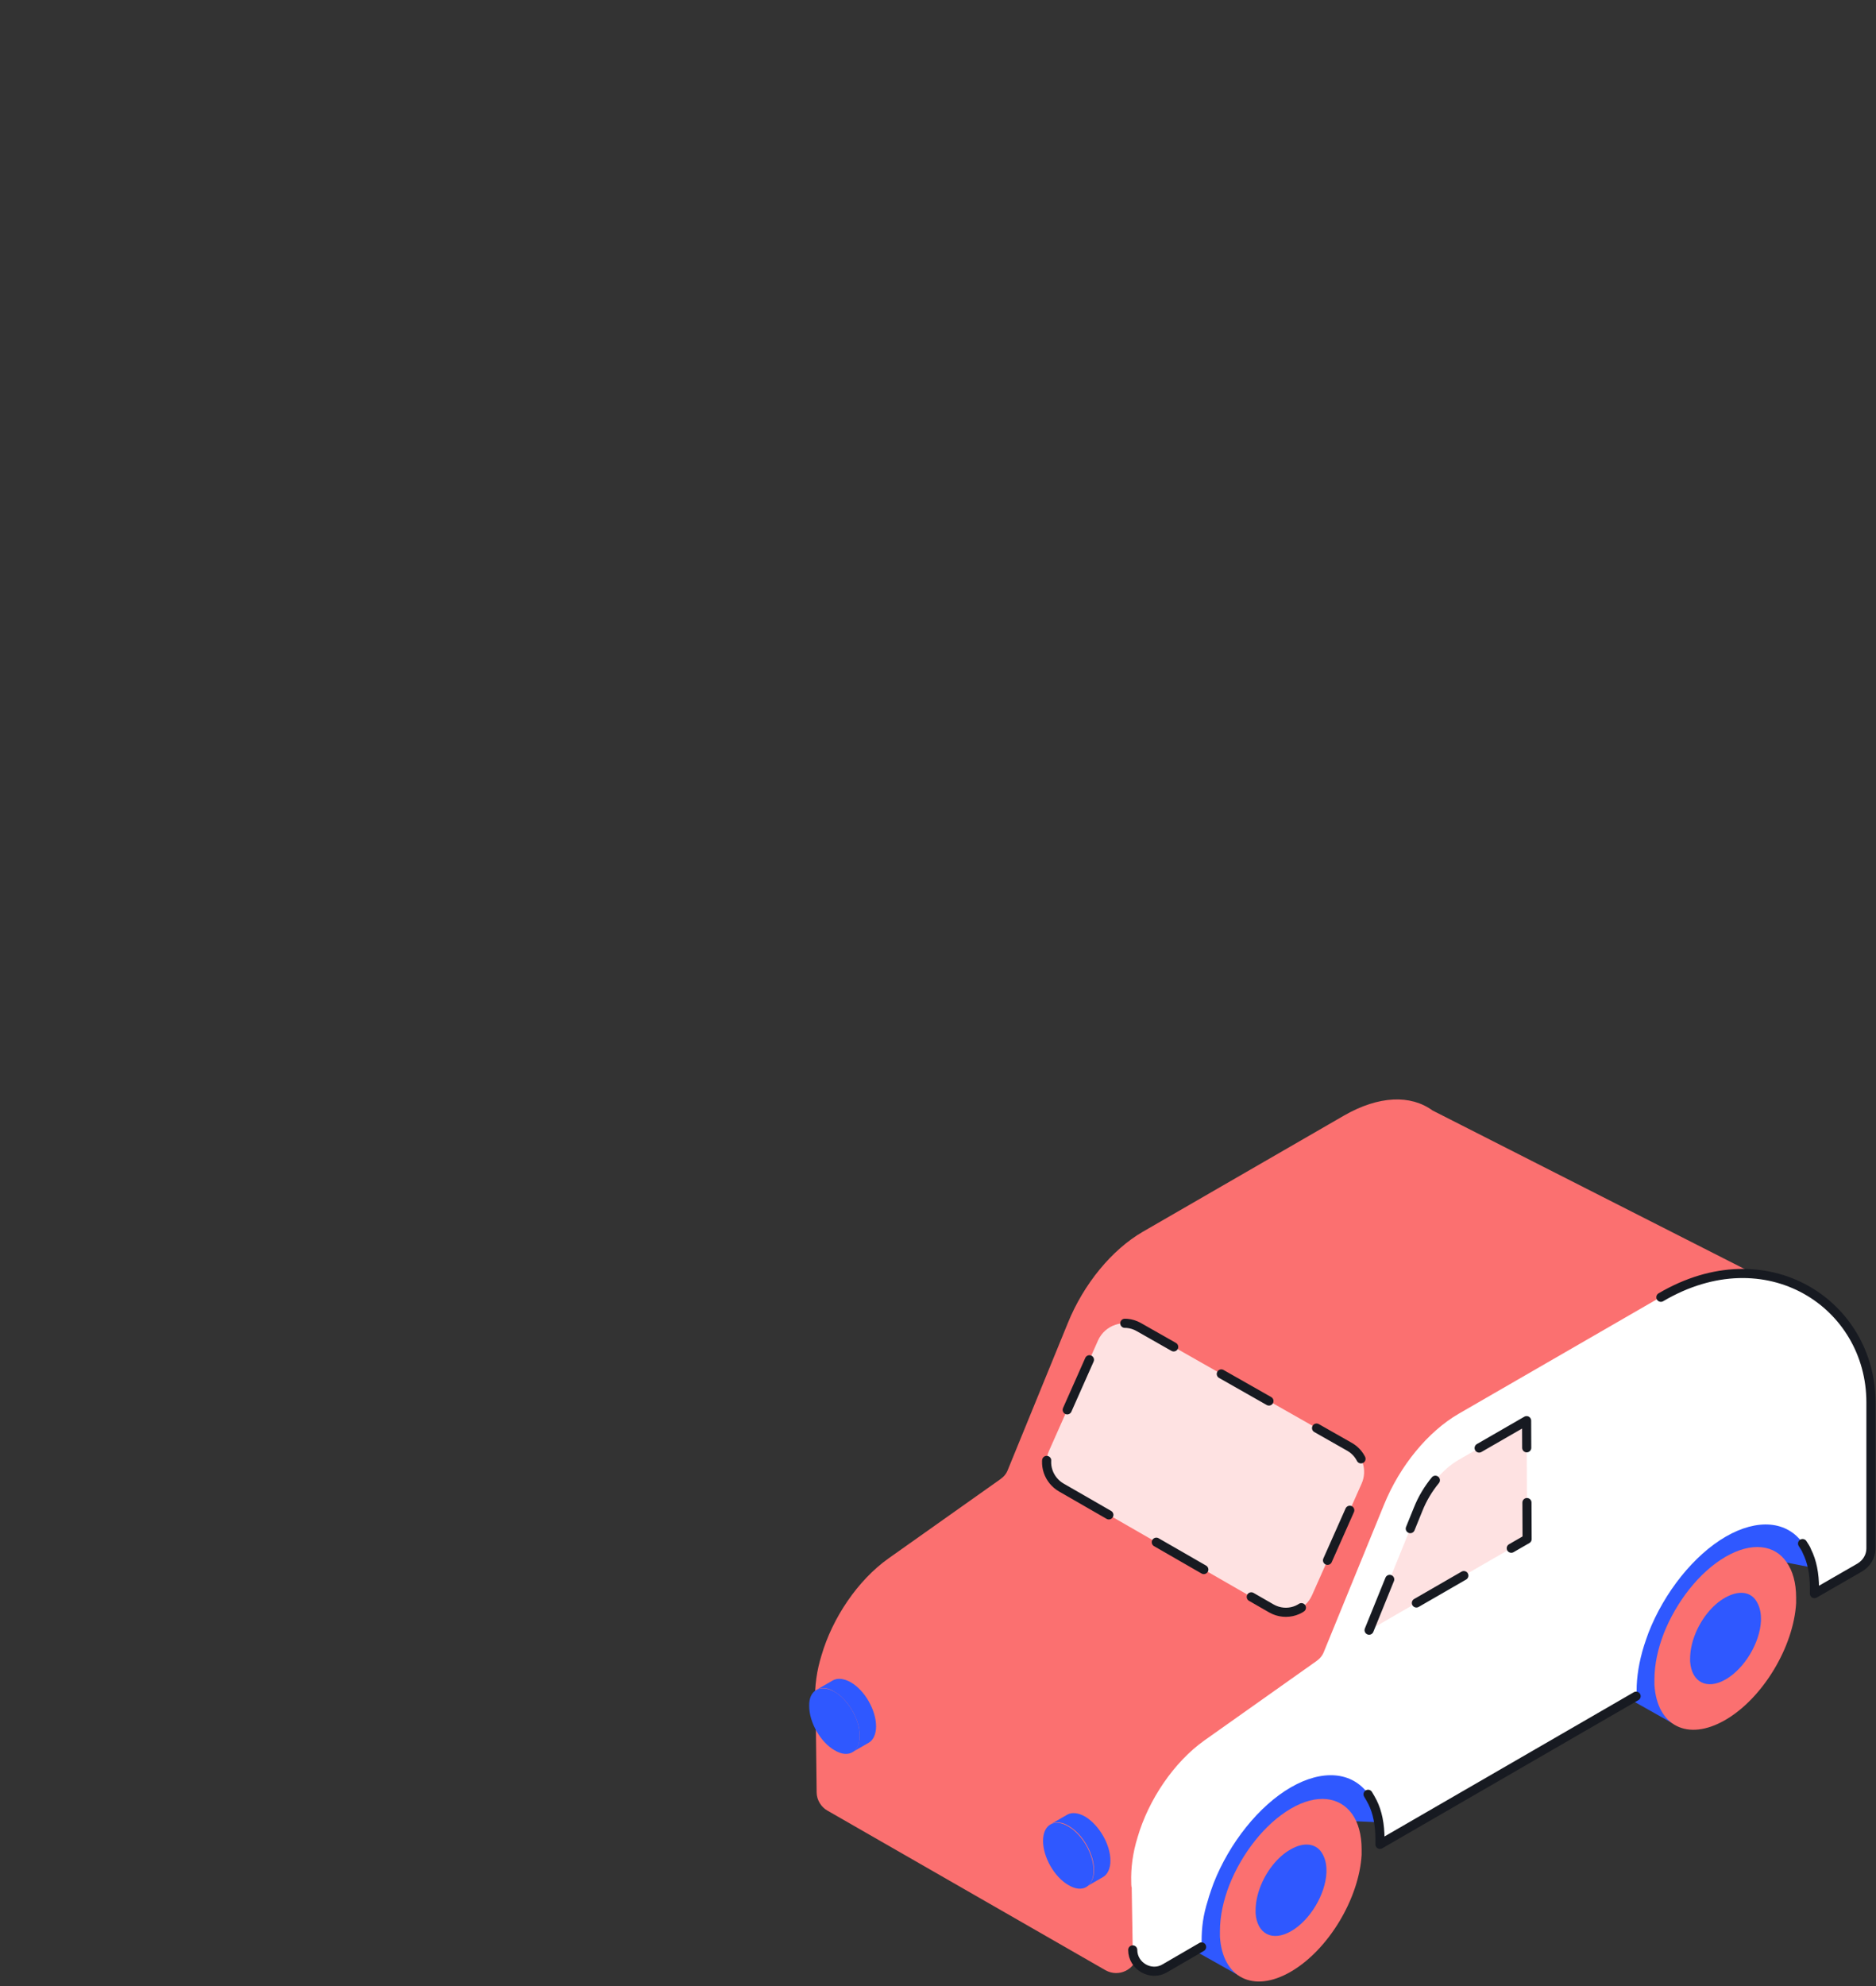 <svg width="411" height="435" viewBox="0 0 411 435" fill="none" xmlns="http://www.w3.org/2000/svg">
<rect x="0" y="0" width="411" height="435" fill="#333333" stroke="none"/>
<path d="M407.721 301.839L347.697 267.431L305.799 300.211L359.636 345.257L407.721 301.839Z" fill="white" stroke="#171A21" stroke-width="2" stroke-miterlimit="10" stroke-linecap="round" stroke-linejoin="round"/>
<path d="M391.657 285.667C391.657 283.93 390.68 282.302 389.052 281.433L313.831 243.226C309.056 239.753 302.109 239.97 294.511 244.312L250.334 269.819C243.604 273.727 237.417 281.216 233.944 289.791L220.81 321.92C220.484 322.788 219.942 323.44 219.182 323.982L194.651 341.349C187.921 346.125 182.386 354.375 179.998 362.515C178.912 365.989 178.478 369.354 178.586 372.501C178.586 372.935 178.586 373.261 178.695 373.695C178.695 373.804 178.695 373.912 178.695 374.129L178.912 392.582C178.912 394.21 179.889 395.838 181.3 396.598L242.193 431.549C245.124 433.177 248.705 431.44 249.248 428.076L252.722 403.762C252.83 402.676 253.373 401.699 254.133 401.048L278.121 378.254C278.555 377.82 278.989 377.494 279.532 377.277L345.852 349.382C346.286 349.273 346.612 349.056 346.937 348.73L379.175 323.657C379.5 323.331 379.826 323.006 380.151 322.68L390.789 307.484C391.331 306.724 391.657 305.747 391.657 304.77V285.667Z" fill="#FB7070"/>
<path d="M401.208 344.171L363.326 336.79L305.798 399.311L256.736 397.141L339.881 340.372L388.399 319.315L406.418 329.192L401.208 344.171Z" fill="#2F58FF"/>
<path d="M271.282 432.634L249.248 420.26L272.802 383.247L293.1 394.644L271.282 432.634Z" fill="#2F58FF"/>
<path d="M282.787 396.163C277.035 399.528 272.042 406.041 269.328 412.879C268.025 416.244 267.266 419.717 267.266 422.974C267.266 423.408 267.266 423.733 267.266 424.168C267.808 433.177 274.538 436.65 282.787 431.874C291.037 427.098 297.766 415.81 298.309 406.258C298.309 405.824 298.309 405.498 298.309 405.064C298.309 401.808 297.549 399.203 296.247 397.357C293.533 393.558 288.54 392.799 282.787 396.163Z" fill="#FB7070"/>
<path d="M282.787 405.064C279.856 406.692 277.359 409.948 276.057 413.422C275.406 415.158 275.08 416.895 275.08 418.523C275.08 418.74 275.08 418.958 275.08 419.066C275.406 423.625 278.771 425.362 282.895 422.974C287.02 420.586 290.385 414.941 290.602 410.166C290.602 409.948 290.602 409.731 290.602 409.623C290.602 407.995 290.168 406.692 289.516 405.715C288.214 403.761 285.609 403.436 282.787 405.064Z" fill="#2F58FF"/>
<path d="M366.475 377.495L344.549 365.121L367.994 328.107L388.4 339.504L366.475 377.495Z" fill="#2F58FF"/>
<path d="M377.981 341.024C372.228 344.389 367.235 350.902 364.521 357.74C363.219 361.105 362.459 364.578 362.459 367.835C362.459 368.269 362.459 368.594 362.459 369.029C363.002 378.038 369.731 381.511 377.981 376.735C386.23 371.959 392.96 360.671 393.502 351.119C393.502 350.685 393.502 350.359 393.502 349.925C393.502 346.669 392.743 344.064 391.44 342.218C388.835 338.311 383.733 337.66 377.981 341.024Z" fill="#FB7070"/>
<path d="M377.98 349.925C375.049 351.553 372.553 354.809 371.25 358.283C370.599 360.019 370.273 361.756 370.273 363.384C370.273 363.601 370.273 363.818 370.273 363.927C370.599 368.486 373.964 370.222 378.089 367.834C382.213 365.446 385.578 359.802 385.795 355.026C385.795 354.809 385.795 354.592 385.795 354.484C385.795 352.855 385.361 351.553 384.71 350.576C383.407 348.622 380.911 348.297 377.98 349.925Z" fill="#2F58FF"/>
<path d="M363.761 284.147L319.584 309.655C312.854 313.563 306.667 321.052 303.194 329.627L290.06 361.756C289.734 362.624 289.191 363.275 288.432 363.818L263.901 381.185C257.171 385.961 251.636 394.21 249.248 402.351C248.162 405.824 247.728 409.189 247.836 412.337C247.836 412.771 247.836 413.097 247.945 413.531C247.945 413.639 247.945 413.748 247.945 413.965L248.162 427.099C248.162 430.681 252.178 432.96 255.217 431.115L263.25 426.448C263.25 426.122 263.25 425.688 263.25 425.254C263.25 422.214 263.575 419.501 264.661 416.136L264.878 415.376C265.203 414.399 265.529 413.422 265.855 412.554C269.328 403.654 275.841 395.513 282.787 391.497C289.734 387.481 296.247 388.023 299.829 393.016C300.154 393.559 300.48 394.102 300.806 394.753C301.891 396.924 302.434 399.637 302.434 402.785C302.434 403.219 302.434 403.545 302.434 403.979L358.551 371.525C358.551 371.199 358.551 370.765 358.551 370.331C358.551 367.291 359.093 363.927 360.179 360.453C360.504 359.476 360.83 358.499 361.156 357.631C364.629 348.731 371.142 340.59 378.089 336.574C385.035 332.558 391.548 333.1 395.021 338.093C395.347 338.636 395.781 339.179 395.998 339.83C397.084 342.001 397.626 344.714 397.626 347.862C397.626 348.296 397.626 348.622 397.626 349.056L407.612 343.303C409.023 342.435 410 340.915 410 339.179V307.158C409.783 285.667 386.989 270.471 363.761 284.147Z" fill="white"/>
<path d="M394.913 338.093C395.238 338.636 395.672 339.179 395.89 339.83C396.975 342.001 397.518 344.714 397.518 347.862C397.518 348.296 397.518 348.622 397.518 349.056L407.504 343.303C408.915 342.435 409.892 340.915 409.892 339.179V307.158C409.892 285.667 387.098 270.471 363.869 284.147M299.72 393.016C300.046 393.559 300.371 394.102 300.697 394.753C301.783 396.924 302.325 399.637 302.325 402.785C302.325 403.219 302.325 403.545 302.325 403.979L358.442 371.525M248.162 427.099C248.162 430.681 252.178 432.96 255.217 431.115L263.25 426.448" stroke="#171A21" stroke-width="2" stroke-miterlimit="10" stroke-linecap="round" stroke-linejoin="round"/>
<path d="M232.531 325.827L278.553 352.312C281.81 354.157 285.934 352.855 287.454 349.381L298.308 324.959C299.611 322.028 298.525 318.555 295.703 316.927L249.464 290.659C246.207 288.814 242.083 290.225 240.563 293.59L229.817 317.795C228.515 320.726 229.709 324.199 232.531 325.827Z" fill="#FEE2E2" stroke="#171A21" stroke-width="2" stroke-miterlimit="10" stroke-linecap="round" stroke-linejoin="round" stroke-dasharray="12 12"/>
<path d="M334.452 311.174L319.582 319.749C316 321.812 312.527 325.936 310.681 330.604L299.936 357.088L334.561 337.116L334.452 311.174Z" fill="#FEE2E2" stroke="#171A21" stroke-width="2" stroke-miterlimit="10" stroke-linecap="round" stroke-linejoin="round" stroke-dasharray="12 12"/>
<path d="M186.4 368.485C184.88 367.617 183.469 367.508 182.492 368.051L178.91 370.113C179.887 369.571 181.298 369.571 182.818 370.547C185.857 372.284 188.353 376.626 188.353 380.208C188.353 381.944 187.702 383.247 186.725 383.79L190.307 381.727C191.284 381.185 191.935 379.882 191.935 378.145C191.935 374.564 189.439 370.222 186.4 368.485Z" fill="#2F58FF"/>
<path d="M182.818 370.548C185.858 372.285 188.354 376.626 188.354 380.208C188.354 383.79 185.858 385.201 182.818 383.356C179.779 381.619 177.283 377.278 177.283 373.696C177.174 370.222 179.671 368.811 182.818 370.548Z" fill="#2F58FF"/>
<path d="M237.741 397.9C236.222 397.032 234.811 396.923 233.834 397.466L230.252 399.528C231.229 398.986 232.64 398.986 234.16 399.963C237.199 401.699 239.695 406.041 239.695 409.623C239.695 411.36 239.044 412.662 238.067 413.205L241.649 411.142C242.626 410.6 243.277 409.297 243.277 407.561C243.277 403.979 240.781 399.745 237.741 397.9Z" fill="#2F58FF"/>
<path d="M234.051 400.071C237.091 401.808 239.587 406.15 239.587 409.731C239.587 413.313 237.091 414.724 234.051 412.879C231.012 411.143 228.516 406.801 228.516 403.219C228.516 399.637 231.012 398.226 234.051 400.071Z" fill="#2F58FF"/>
</svg>

